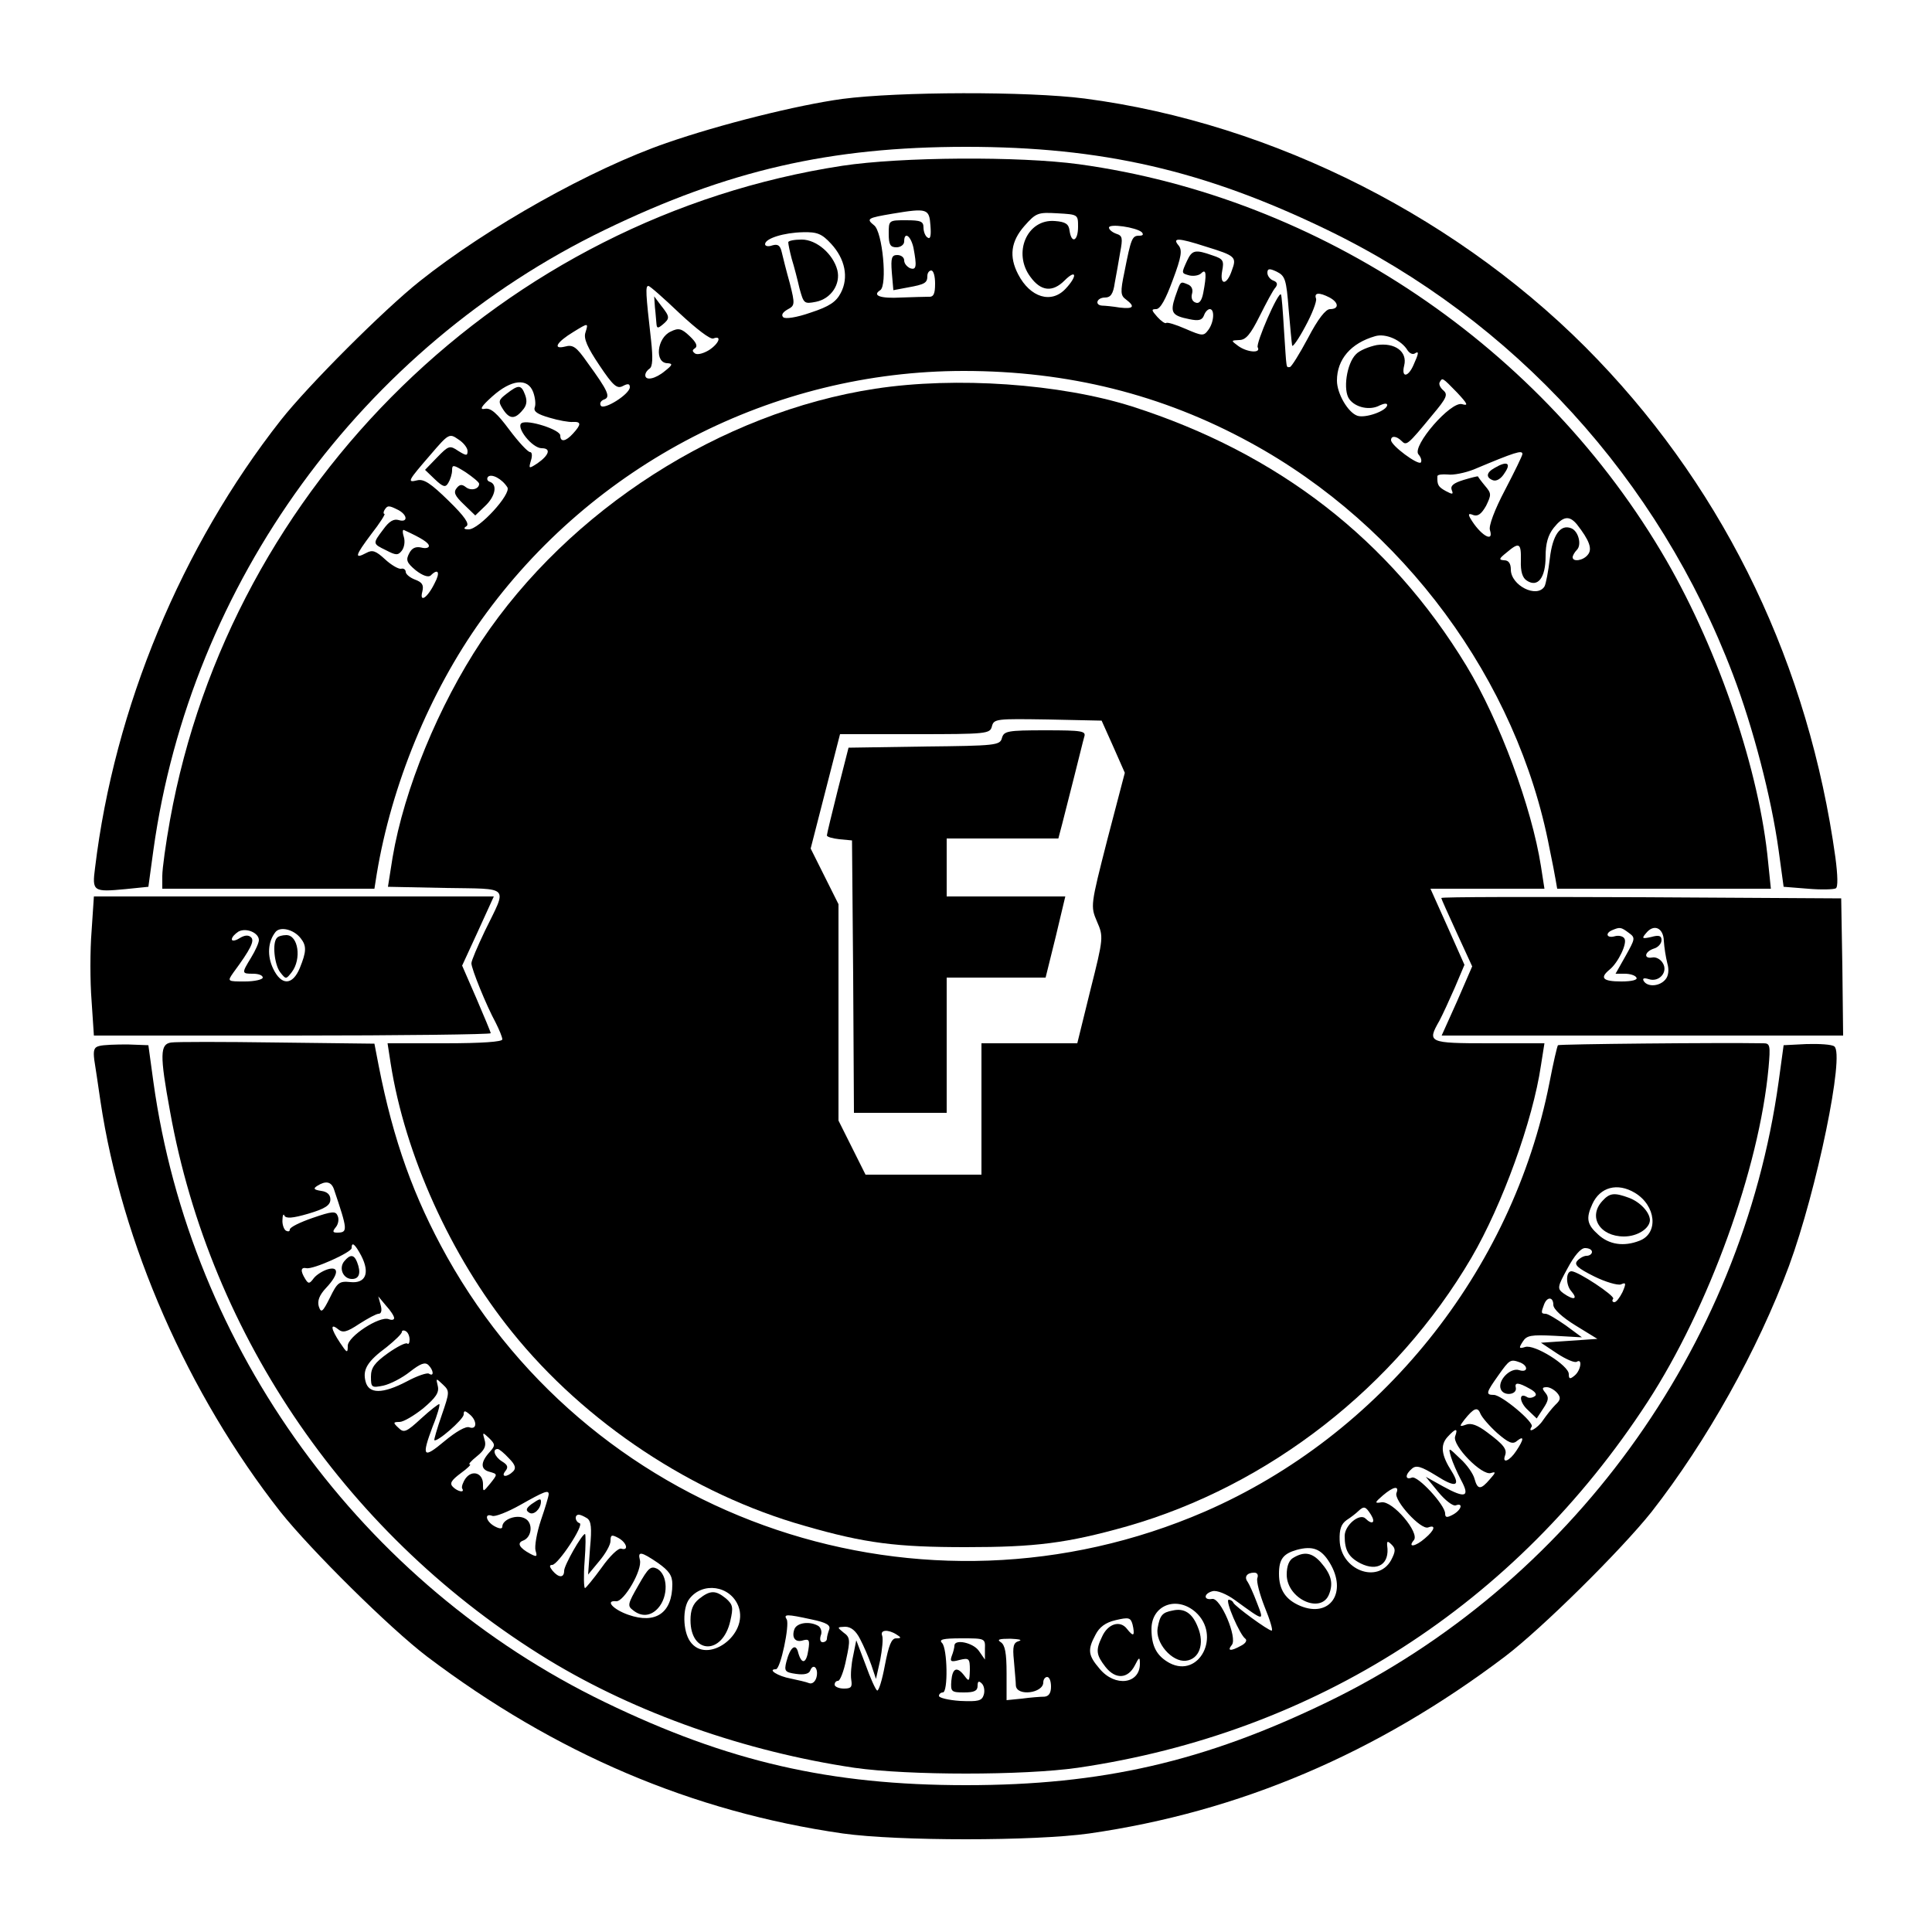 <?xml version="1.0" standalone="no"?>
<!DOCTYPE svg PUBLIC "-//W3C//DTD SVG 20010904//EN"
 "http://www.w3.org/TR/2001/REC-SVG-20010904/DTD/svg10.dtd">
<svg version="1.0" xmlns="http://www.w3.org/2000/svg"
 width="500pt" height="500pt" viewBox="0 0 500 500"
 preserveAspectRatio="xMidYMid meet">

<g transform="translate(0,500) scale(0.1,-0.1)"
fill="#000000" stroke="none">
<path d="M2180 4744 c-117 -16 -317 -66 -455 -114 -194 -67 -462 -217 -639
-358 -93 -74 -288 -269 -359 -359 -257 -327 -431 -744 -481 -1159 -8 -61 -5
-63 79 -55 l59 6 13 95 c96 691 540 1301 1168 1605 318 154 583 215 935 215
352 0 617 -61 935 -215 483 -234 858 -645 1050 -1151 52 -137 99 -317 118
-454 l13 -95 63 -5 c34 -3 67 -2 72 1 6 3 5 34 -1 80 -69 495 -280 938 -615
1288 -346 362 -838 612 -1328 676 -148 19 -482 18 -627 -1z"/>
<path d="M2180 4571 c-875 -134 -1583 -824 -1740 -1693 -11 -61 -20 -126 -20
-145 l0 -33 275 0 274 0 6 38 c38 230 137 471 271 658 288 403 755 644 1248
644 270 0 514 -61 741 -185 397 -216 692 -616 775 -1050 7 -33 14 -70 16 -82
l4 -23 277 0 276 0 -7 68 c-22 235 -127 545 -263 781 -319 552 -895 940 -1521
1026 -155 21 -460 19 -612 -4z m228 -155 c2 -25 0 -36 -7 -31 -6 3 -11 15 -11
26 0 16 -7 19 -45 19 -45 0 -45 0 -45 -35 0 -28 4 -35 20 -35 11 0 20 7 20 15
0 27 17 15 24 -16 9 -48 8 -59 -9 -53 -8 4 -15 12 -15 20 0 8 -8 14 -18 14
-14 0 -17 -7 -14 -45 l4 -46 37 7 c45 8 51 12 51 30 0 8 5 14 10 14 6 0 10
-15 10 -34 0 -27 -4 -35 -17 -34 -10 0 -42 -1 -71 -2 -53 -3 -76 5 -54 19 19
12 6 152 -16 168 -21 17 -17 19 48 30 90 15 95 13 98 -31z m382 -3 c0 -37 -17
-45 -22 -10 -2 17 -10 23 -38 25 -72 6 -110 -83 -63 -145 27 -37 57 -40 88 -9
31 31 34 12 3 -21 -37 -40 -92 -23 -123 37 -24 46 -19 85 16 125 30 34 35 36
85 33 54 -3 54 -3 54 -35z m165 -14 c5 -6 3 -9 -7 -9 -18 0 -21 -7 -38 -94
-11 -52 -10 -61 4 -71 25 -19 19 -25 -16 -21 -18 3 -39 5 -45 5 -21 1 -15 21
7 21 14 0 21 9 25 38 4 20 10 56 14 79 7 37 6 43 -10 48 -11 4 -19 11 -19 16
0 11 70 1 85 -12z m-804 -30 c36 -39 46 -87 25 -127 -12 -23 -29 -35 -78 -51
-37 -13 -66 -17 -71 -12 -6 6 -1 13 11 20 19 10 20 13 6 68 -9 32 -18 68 -21
81 -4 17 -10 21 -24 17 -11 -4 -19 -2 -19 3 0 15 49 30 98 31 37 1 49 -4 73
-30z m969 -7 c78 -24 81 -27 68 -62 -13 -39 -32 -39 -25 -1 5 26 3 31 -25 40
-45 16 -53 14 -66 -14 -15 -33 -15 -32 7 -38 11 -2 24 0 30 6 13 13 14 -4 5
-51 -4 -21 -11 -29 -20 -25 -9 3 -12 13 -9 23 3 11 -1 20 -11 24 -20 8 -18 10
-33 -33 -13 -40 -8 -48 37 -57 24 -5 33 -3 38 10 3 9 10 16 15 16 13 0 11 -34
-4 -54 -12 -16 -15 -16 -59 3 -25 11 -48 18 -50 15 -3 -2 -13 5 -23 16 -15 17
-16 20 -3 20 11 0 25 26 43 75 23 61 25 78 15 90 -17 20 -1 20 70 -3z m215
-162 c4 -47 8 -89 9 -94 1 -6 17 17 34 49 18 33 30 65 28 72 -6 16 8 17 35 3
24 -13 25 -30 1 -30 -11 0 -31 -25 -57 -75 -22 -41 -43 -75 -47 -75 -10 0 -8
-10 -15 95 -3 50 -6 91 -8 93 -7 8 -66 -128 -60 -137 9 -16 -28 -13 -51 4 -19
14 -18 14 3 15 17 0 29 14 53 62 17 34 35 68 41 74 6 8 5 14 -6 18 -8 3 -15
12 -15 20 0 11 5 12 24 3 22 -11 25 -20 31 -97z m-1576 -11 c43 -40 79 -68 87
-65 23 9 15 -13 -11 -30 -13 -8 -29 -13 -36 -9 -8 6 -8 9 0 14 7 5 3 15 -14
31 -21 20 -29 22 -49 12 -36 -16 -43 -82 -8 -82 14 -1 12 -5 -7 -20 -25 -21
-51 -26 -51 -11 0 6 5 13 11 17 8 5 9 27 4 73 -14 123 -15 141 -7 141 4 0 40
-32 81 -71z m-244 -50 c-5 -15 5 -38 36 -84 36 -54 46 -62 61 -54 13 7 18 6
18 -3 0 -18 -67 -60 -75 -48 -4 6 0 13 8 16 18 6 11 22 -43 96 -28 40 -37 47
-58 41 -33 -8 -21 12 22 38 39 24 39 24 31 -2z m2128 -46 c5 -7 12 -11 18 -8
12 8 11 1 -3 -30 -14 -32 -32 -33 -24 -1 9 36 -24 60 -71 53 -20 -4 -45 -14
-54 -24 -24 -24 -34 -93 -17 -116 16 -22 54 -30 79 -16 11 5 19 6 19 1 0 -15
-56 -35 -77 -28 -24 8 -53 57 -53 91 0 55 36 97 99 115 27 8 68 -10 84 -37z
m128 -109 c27 -29 30 -35 13 -30 -29 9 -131 -109 -113 -130 7 -8 9 -17 6 -21
-8 -7 -77 44 -77 58 0 12 14 11 27 -2 13 -13 15 -12 80 67 37 44 41 53 28 64
-8 7 -12 16 -9 21 7 12 6 13 45 -27z m-2391 1 c5 -14 7 -31 4 -39 -4 -11 7
-18 38 -27 23 -7 51 -12 61 -11 21 1 22 -6 0 -30 -19 -21 -33 -23 -33 -5 0 15
-84 42 -100 32 -16 -10 27 -65 52 -65 25 0 19 -18 -11 -39 -23 -15 -23 -14
-17 7 4 12 3 22 -2 22 -6 0 -30 26 -54 58 -32 43 -48 57 -63 54 -15 -3 -10 6
19 32 49 44 92 49 106 11z m-170 -152 c0 -13 -3 -13 -24 0 -22 15 -25 14 -55
-17 l-31 -32 25 -24 c22 -21 28 -22 35 -10 5 8 10 23 10 33 0 15 3 15 35 -5
19 -13 35 -26 35 -30 0 -14 -21 -19 -34 -9 -10 8 -16 8 -24 -2 -9 -11 -5 -20
18 -42 l30 -29 25 24 c27 25 33 56 13 63 -7 2 -9 8 -5 13 9 9 36 -5 50 -27 11
-17 -73 -109 -100 -109 -13 0 -14 3 -6 8 9 6 -5 26 -46 66 -46 45 -64 57 -81
53 -28 -7 -24 -1 34 66 47 55 49 56 72 40 13 -8 24 -22 24 -30z m2730 -8 c0
-4 -20 -45 -45 -93 -27 -51 -43 -94 -39 -104 11 -35 -26 -12 -51 31 -6 11 -4
13 8 8 12 -4 21 3 33 24 14 29 14 32 -3 52 -10 12 -18 23 -18 24 -1 1 -17 -3
-37 -9 -26 -8 -35 -15 -31 -26 5 -12 2 -12 -15 -3 -20 11 -23 16 -22 39 1 4
13 5 27 4 14 -2 44 4 67 13 107 45 126 51 126 40z m-2909 -145 c24 -13 25 -33
1 -26 -13 4 -25 -3 -40 -24 -28 -37 -28 -37 7 -54 25 -13 31 -14 41 -1 6 8 9
23 5 36 -4 12 -3 20 1 17 46 -21 64 -33 64 -41 0 -5 -9 -7 -20 -4 -14 3 -24
-1 -31 -15 -9 -17 -7 -24 17 -44 18 -14 33 -19 39 -13 19 19 25 8 10 -20 -19
-39 -40 -52 -32 -22 4 17 0 24 -19 31 -13 5 -24 14 -24 20 0 6 -6 10 -12 8 -7
-1 -26 10 -42 25 -23 21 -32 25 -48 16 -32 -17 -29 -7 13 49 22 28 37 52 34
52 -3 0 -3 5 0 10 8 13 12 12 36 0z m3050 -37 c32 -41 41 -64 28 -79 -12 -15
-39 -19 -39 -6 0 4 5 13 11 19 13 13 4 49 -15 56 -28 11 -48 -18 -55 -78 -4
-33 -10 -66 -14 -73 -20 -31 -87 3 -87 44 0 16 -6 24 -17 24 -15 1 -14 4 6 20
33 28 38 25 37 -21 -1 -28 4 -45 16 -52 28 -18 48 8 48 63 0 33 6 55 21 74 24
30 40 33 60 9z"/>
<path d="M2040 4373 c0 -5 4 -24 9 -43 6 -19 15 -54 20 -76 11 -40 12 -41 43
-35 39 8 64 46 55 82 -11 42 -54 79 -92 79 -19 0 -35 -3 -35 -7z"/>
<path d="M1695 4204 c2 -16 3 -35 4 -43 1 -11 4 -11 16 -1 19 16 19 20 -4 49
l-18 24 2 -29z"/>
<path d="M1311 3981 c-21 -16 -22 -20 -10 -39 17 -27 31 -28 51 -4 11 12 13
24 7 40 -10 27 -17 27 -48 3z"/>
<path d="M3868 3789 c-22 -12 -23 -25 -4 -32 9 -3 21 4 30 19 18 26 6 32 -26
13z"/>
<path d="M2265 3994 c-399 -61 -792 -313 -1019 -653 -111 -167 -200 -383 -230
-560 l-12 -76 148 -3 c171 -3 161 8 103 -111 -19 -40 -35 -77 -35 -84 0 -14
38 -108 63 -154 9 -18 17 -37 17 -43 0 -6 -51 -10 -149 -10 l-148 0 8 -52 c37
-236 155 -498 314 -695 189 -235 468 -420 758 -502 156 -45 237 -55 417 -55
179 0 261 10 417 54 367 105 695 361 891 695 80 137 159 355 180 498 l9 57
-144 0 c-157 0 -160 2 -128 58 8 15 26 54 40 86 l25 59 -44 99 -44 98 148 0
147 0 -9 58 c-24 153 -107 377 -193 519 -198 326 -487 550 -865 671 -186 59
-456 78 -665 46z m616 -926 l30 -68 -45 -172 c-44 -172 -44 -173 -27 -213 17
-39 17 -42 -17 -177 l-34 -138 -124 0 -124 0 0 -170 0 -170 -150 0 -150 0 -35
70 -35 70 0 280 0 280 -36 72 -36 72 38 148 38 148 194 0 c186 0 194 1 199 20
5 20 12 20 145 18 l139 -3 30 -67z"/>
<path d="M2593 3090 c-5 -19 -16 -20 -201 -22 l-196 -3 -28 -110 c-15 -60 -28
-113 -28 -117 0 -4 15 -8 33 -10 l32 -3 3 -352 2 -353 120 0 120 0 0 175 0
175 128 0 128 0 26 105 25 105 -153 0 -154 0 0 75 0 75 145 0 144 0 10 38 c5
20 19 75 31 122 12 47 23 93 26 103 5 15 -4 17 -101 17 -98 0 -107 -2 -112
-20z"/>
<path d="M237 2590 c-4 -49 -4 -130 0 -180 l6 -90 513 0 c283 0 514 3 514 6 0
3 -17 43 -37 90 l-37 85 41 89 41 90 -517 0 -518 0 -6 -90z m433 -23 c0 -7 -9
-27 -20 -45 -25 -41 -25 -42 5 -42 14 0 25 -4 25 -10 0 -5 -21 -10 -46 -10
-46 0 -46 0 -30 23 45 61 55 82 46 91 -7 7 -17 6 -30 -2 -11 -7 -20 -8 -20 -3
0 6 8 14 17 20 20 11 53 -3 53 -22z m108 5 c16 -20 15 -35 -2 -77 -19 -46 -48
-46 -69 -2 -16 33 -14 70 6 95 12 15 47 7 65 -16z"/>
<path d="M717 2573 c-13 -12 -7 -69 8 -89 15 -19 15 -19 30 0 26 34 17 96 -14
96 -10 0 -21 -3 -24 -7z"/>
<path d="M3730 2676 c0 -2 18 -42 40 -90 l40 -87 -39 -90 -40 -89 520 0 519 0
-2 178 -3 177 -517 3 c-285 1 -518 1 -518 -2z m485 -90 c18 -13 17 -15 -8 -60
l-26 -46 24 0 c13 0 27 -4 30 -10 4 -6 -12 -10 -39 -10 -48 0 -57 9 -30 31 22
18 46 68 38 80 -3 6 -15 9 -25 6 -21 -6 -26 8 -6 16 19 8 22 8 42 -7z m91 -21
c1 -17 5 -42 9 -58 5 -17 3 -33 -5 -42 -15 -18 -46 -20 -56 -4 -4 7 0 9 13 5
27 -9 51 19 36 42 -6 10 -18 16 -27 14 -23 -4 -20 15 4 23 11 3 20 13 20 22 0
11 -6 14 -27 8 -23 -5 -25 -4 -13 10 20 25 45 14 46 -20z"/>
<path d="M443 2302 c-29 -4 -30 -31 -3 -178 105 -585 464 -1105 980 -1420 227
-138 509 -237 791 -279 141 -20 437 -20 578 0 615 90 1134 423 1475 947 158
243 289 604 313 865 5 57 4 63 -13 63 -114 2 -529 -2 -532 -5 -2 -2 -12 -45
-22 -97 -96 -488 -437 -912 -892 -1110 -727 -315 -1575 -30 -1961 659 -86 154
-139 301 -177 495 l-11 57 -252 3 c-139 2 -262 2 -274 0z m421 -379 c36 -107
37 -113 8 -113 -11 0 -12 3 -3 14 6 7 9 20 5 29 -5 13 -13 13 -65 -5 -32 -11
-59 -24 -59 -30 0 -5 -4 -6 -10 -3 -5 3 -10 16 -9 28 0 12 3 17 5 11 4 -8 21
-7 62 5 44 13 57 22 57 37 0 12 -8 20 -24 22 -19 3 -21 6 -10 13 22 14 36 11
43 -8z m3367 -10 c55 -33 62 -105 12 -124 -41 -16 -79 -10 -107 16 -29 26 -32
42 -15 79 20 44 65 56 110 29z m-3296 -163 c23 -45 11 -72 -28 -68 -29 3 -34
-1 -53 -40 -19 -38 -23 -41 -29 -23 -4 14 1 29 19 48 33 35 34 57 4 48 -13 -4
-29 -14 -36 -23 -11 -15 -14 -15 -22 -2 -13 21 -12 31 3 28 17 -4 117 41 117
52 0 18 9 10 25 -20z m3185 10 c0 -5 -6 -10 -14 -10 -7 0 -18 -6 -24 -13 -9
-10 1 -19 43 -40 30 -15 62 -24 70 -21 13 6 14 3 4 -20 -7 -14 -16 -26 -21
-26 -5 0 -7 4 -3 9 4 8 -91 71 -108 71 -15 0 -15 -35 -1 -51 19 -22 7 -25 -20
-6 -16 12 -16 16 11 65 17 32 34 52 45 52 10 0 18 -4 18 -10z m-3100 -171 c0
-5 -6 -6 -14 -3 -24 9 -106 -45 -106 -69 0 -20 -2 -19 -20 8 -24 36 -26 52 -5
35 12 -10 22 -8 55 14 22 14 44 26 50 26 7 0 9 9 5 23 l-6 22 20 -24 c12 -13
21 -27 21 -32z m3000 34 c0 -11 23 -32 57 -53 l57 -35 -73 -5 -73 -5 42 -28
c23 -15 46 -25 51 -21 15 9 10 -23 -6 -36 -12 -10 -15 -9 -15 4 0 22 -89 78
-113 70 -16 -5 -17 -3 -6 14 10 16 21 18 82 15 l71 -4 -42 31 c-23 16 -46 30
-52 30 -12 0 -12 3 -4 24 8 21 24 20 24 -1z m-2960 -90 c0 -9 -3 -13 -6 -10
-4 3 -26 -8 -50 -25 -35 -25 -44 -38 -44 -61 0 -28 2 -29 32 -23 18 4 49 20
69 36 27 21 39 26 48 17 13 -13 15 -31 1 -22 -5 3 -31 -6 -57 -20 -63 -33 -99
-33 -107 0 -8 31 5 52 55 89 21 17 39 34 39 39 0 4 5 5 10 2 6 -3 10 -13 10
-22z m2874 -59 c22 -9 20 -27 -2 -20 -23 8 -57 -27 -48 -49 7 -19 42 -15 39 3
-4 15 6 15 36 -2 15 -8 20 -16 12 -20 -6 -4 -15 -5 -20 -1 -21 12 -19 -14 3
-34 l23 -22 17 26 c14 21 15 29 5 41 -9 11 -8 14 4 14 8 0 20 -7 27 -15 10
-12 9 -18 -5 -31 -9 -9 -23 -27 -32 -40 -14 -21 -42 -36 -29 -16 7 11 -78 82
-98 82 -22 0 -20 6 12 51 29 41 31 42 56 33z m-2791 -137 c-12 -34 -20 -63
-19 -64 6 -7 75 53 76 66 0 11 3 11 15 1 20 -16 20 -41 0 -34 -9 4 -35 -11
-65 -36 -55 -46 -60 -41 -30 39 12 29 19 55 17 57 -1 2 -23 -15 -47 -37 -39
-36 -45 -38 -59 -24 -14 13 -14 15 3 15 10 0 37 16 61 35 33 28 42 41 38 58
-5 21 -5 21 13 4 18 -17 18 -19 -3 -80z m2732 -46 c29 -25 40 -30 51 -20 19
15 18 4 -2 -26 -17 -26 -37 -34 -29 -12 6 16 -3 28 -46 60 -25 19 -42 25 -55
20 -17 -6 -18 -5 -4 13 24 30 34 34 41 16 4 -10 24 -33 44 -51z m-109 -8 c-9
-23 70 -104 93 -95 13 4 12 1 -3 -16 -24 -28 -32 -28 -40 1 -3 12 -19 36 -37
52 -31 30 -31 30 -24 5 4 -14 16 -41 26 -60 24 -44 12 -49 -46 -17 l-45 25 32
-39 c18 -22 38 -37 45 -35 21 8 15 -12 -7 -24 -15 -8 -20 -8 -20 3 0 22 -71
99 -86 93 -18 -7 -18 8 0 23 11 10 24 6 63 -18 50 -32 64 -28 40 11 -27 42
-30 68 -11 89 21 23 28 24 20 2z m-2498 -40 c-25 -27 -25 -46 -1 -52 21 -6 21
-6 2 -30 -19 -23 -19 -23 -19 -2 0 29 -28 38 -45 15 -7 -10 -11 -22 -9 -26 8
-12 -11 -9 -24 4 -9 9 -4 17 20 35 18 13 28 23 24 23 -5 0 3 9 18 21 20 16 25
27 20 43 -6 20 -5 20 12 4 16 -16 16 -19 2 -35z m49 -17 c17 -17 19 -26 11
-34 -16 -16 -33 -15 -20 1 8 10 6 16 -9 25 -19 12 -26 32 -11 32 4 0 17 -11
29 -24z m2297 -90 c-7 -19 63 -96 82 -89 21 8 17 -7 -8 -28 -25 -22 -46 -25
-29 -5 16 19 -55 103 -84 98 -18 -3 -18 -1 4 18 27 23 43 26 35 6z m-2194 -3
c0 -5 -9 -35 -20 -67 -11 -33 -17 -68 -14 -79 5 -16 3 -17 -14 -8 -28 15 -35
28 -18 34 23 9 26 46 5 57 -21 12 -59 -2 -59 -21 0 -6 -7 -6 -20 1 -22 12 -28
35 -6 27 7 -3 40 10 72 28 62 35 74 40 74 28z m2128 -53 c13 -21 3 -27 -14
-10 -15 15 -54 -17 -54 -45 0 -37 10 -55 41 -71 44 -22 76 -2 69 46 -1 12 1
13 12 2 10 -10 10 -17 -2 -40 -35 -62 -131 -25 -133 52 -1 28 4 42 18 52 11 7
25 18 30 23 15 14 19 13 33 -9z m-2029 -9 c11 -7 13 -25 8 -77 l-5 -69 29 35
c16 19 29 42 29 52 0 16 3 17 20 8 22 -12 28 -34 8 -28 -7 3 -30 -19 -51 -49
-21 -29 -41 -53 -43 -53 -3 0 -4 32 -1 70 3 39 3 70 1 70 -8 0 -54 -81 -54
-95 0 -19 -14 -19 -30 0 -8 10 -9 15 -1 15 15 0 84 104 71 108 -12 4 -14 22
-2 22 4 0 13 -4 21 -9z m1922 -115 c47 -77 1 -144 -76 -112 -38 16 -55 42 -55
83 0 38 11 52 46 62 41 11 63 3 85 -33z m-1738 -1 c28 -20 37 -32 37 -55 0
-74 -43 -104 -114 -79 -40 14 -61 38 -31 35 20 -1 68 81 61 107 -6 23 3 22 47
-8z m1551 -39 c-3 -8 6 -42 19 -75 14 -34 22 -61 18 -61 -9 0 -95 63 -99 72
-2 5 -8 8 -12 8 -11 0 29 -92 43 -101 5 -4 1 -12 -11 -18 -27 -15 -37 -14 -24
2 15 18 -29 123 -51 119 -23 -4 -22 14 1 20 11 3 36 -7 58 -23 77 -56 76 -56
57 -7 -9 24 -20 48 -24 54 -10 13 -2 24 17 24 8 0 11 -6 8 -14z m-1343 -73
c28 -74 -82 -153 -125 -91 -19 27 -20 87 -2 110 34 45 106 35 127 -19z m1183
-15 c67 -60 10 -172 -67 -132 -33 18 -47 43 -47 88 0 62 65 87 114 44z m-994
-19 c39 -8 50 -15 46 -26 -3 -8 -6 -19 -6 -24 0 -5 -5 -9 -11 -9 -6 0 -8 7 -5
17 4 9 1 20 -6 25 -22 13 -55 9 -62 -8 -8 -22 2 -36 23 -29 15 4 17 0 13 -25
-5 -35 -17 -39 -26 -8 -6 27 -21 16 -31 -23 -6 -24 -3 -27 25 -31 21 -3 34 0
37 9 8 20 22 5 16 -18 -3 -11 -11 -18 -19 -15 -7 3 -29 8 -48 12 -33 6 -61 24
-38 24 12 0 36 115 28 129 -9 14 0 14 64 0z m833 -38 c-2 -3 -9 4 -16 13 -18
24 -50 14 -65 -20 -17 -35 -15 -47 9 -78 26 -33 58 -31 76 4 11 22 13 23 13 4
0 -52 -64 -61 -104 -13 -30 35 -32 49 -11 88 10 20 26 32 52 38 34 8 39 7 44
-11 3 -12 4 -23 2 -25z m-707 -13 c9 -17 22 -47 29 -67 l12 -36 11 49 c5 27 8
55 5 63 -6 15 15 17 37 3 13 -8 13 -10 -1 -10 -12 0 -19 -18 -29 -70 -7 -38
-16 -67 -20 -65 -4 2 -18 33 -30 67 l-24 63 -8 -40 c-5 -22 -7 -50 -5 -62 3
-19 0 -23 -19 -23 -13 0 -24 5 -24 10 0 6 4 10 9 10 5 0 15 25 21 56 11 50 10
57 -7 69 -17 14 -17 14 4 15 15 0 28 -10 39 -32z m323 -25 l0 -28 -16 23 c-15
21 -63 31 -63 13 0 -5 -3 -17 -7 -27 -5 -14 -2 -16 20 -10 25 6 27 4 27 -26
-1 -30 -2 -31 -14 -15 -19 25 -31 21 -34 -13 -2 -28 0 -30 33 -30 26 0 35 4
35 17 0 12 3 14 11 6 6 -6 8 -19 5 -29 -5 -16 -14 -18 -61 -16 -30 2 -55 8
-55 13 0 5 5 9 10 9 14 0 12 114 -2 128 -9 9 2 12 50 12 61 0 62 0 61 -27z
m88 20 c-14 -4 -17 -13 -13 -51 2 -26 5 -55 5 -64 2 -29 71 -20 71 8 0 8 5 14
10 14 6 0 10 -11 10 -25 0 -17 -6 -25 -17 -26 -10 0 -36 -2 -58 -5 l-40 -4 0
70 c0 52 -4 73 -15 80 -11 7 -4 9 25 9 22 -1 32 -3 22 -6z"/>
<path d="M4147 1892 c-38 -41 -7 -92 56 -92 35 0 67 21 67 43 -1 20 -25 46
-54 57 -38 14 -50 13 -69 -8z"/>
<path d="M891 1736 c-15 -18 -3 -46 20 -46 19 0 24 16 13 44 -8 20 -18 20 -33
2z"/>
<path d="M1375 1107 c-14 -11 -15 -16 -5 -22 11 -7 29 9 30 28 0 10 -3 9 -25
-6z"/>
<path d="M3348 969 c-12 -6 -18 -22 -18 -44 0 -63 90 -104 110 -50 11 29 5 51
-23 83 -22 24 -42 27 -69 11z"/>
<path d="M1652 897 c-27 -47 -29 -53 -14 -64 22 -18 46 -16 65 5 27 30 26 86
-2 102 -17 8 -23 3 -49 -43z"/>
<path d="M1809 862 c-16 -13 -22 -29 -22 -55 0 -89 83 -91 103 -2 8 35 7 42
-11 58 -27 22 -41 22 -70 -1z"/>
<path d="M3035 832 c-27 -5 -33 -12 -39 -45 -7 -38 37 -89 73 -85 35 4 49 44
31 87 -14 36 -35 50 -65 43z"/>
<path d="M257 2293 c-14 -3 -16 -12 -13 -36 3 -18 10 -66 16 -107 55 -368 226
-757 466 -1063 79 -99 283 -301 379 -374 332 -251 687 -402 1076 -458 143 -20
495 -20 638 0 389 56 744 207 1076 458 96 73 300 275 379 374 143 183 275 419
356 637 72 196 145 550 117 568 -6 5 -39 7 -72 6 l-59 -3 -13 -95 c-96 -690
-540 -1301 -1168 -1605 -318 -154 -583 -215 -935 -215 -352 0 -617 61 -935
215 -628 304 -1072 914 -1168 1605 l-13 95 -54 2 c-30 0 -63 -1 -73 -4z"/>
</g>
</svg>
